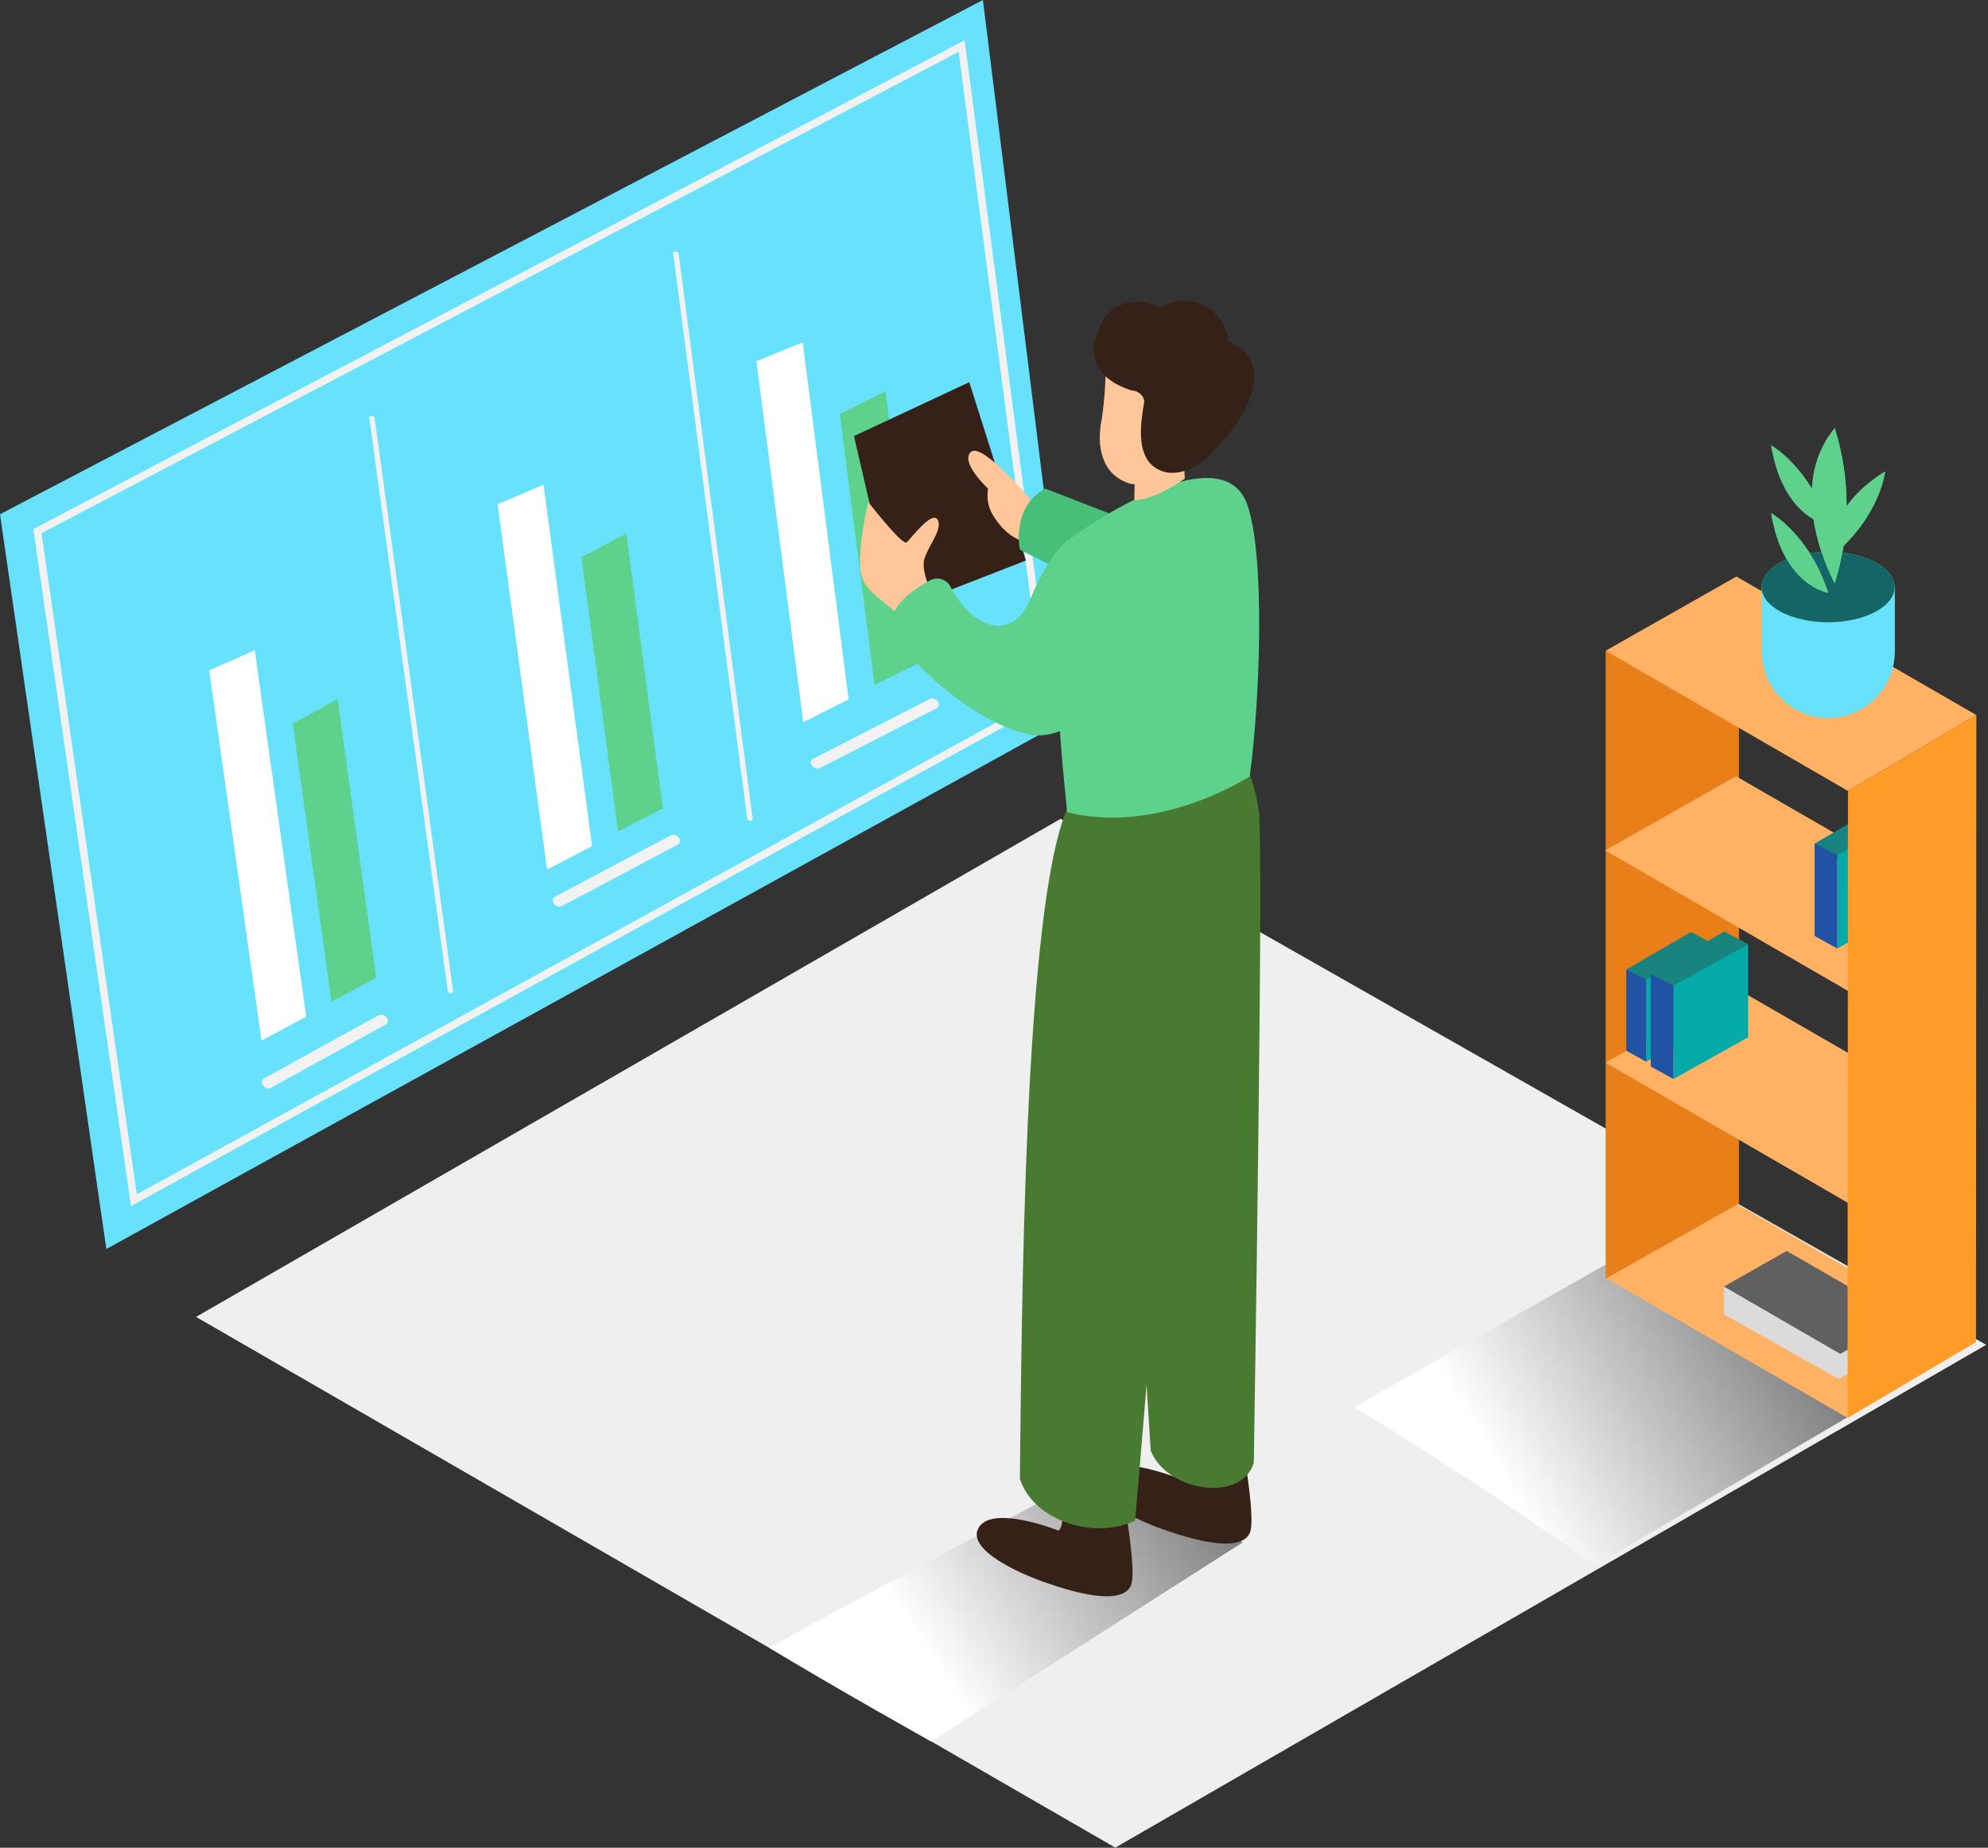 <svg width="241" height="224" viewBox="0 0 241 224" fill="none" xmlns="http://www.w3.org/2000/svg">
<rect x="0" y="0" width="241" height="224" fill="#333333" stroke="none"/>
<path d="M23.766 159.649L135.205 223.99L240.781 163.033L128.583 99.262L23.766 159.649Z" fill="#EFEFEF"/>
<path d="M133.504 177.987C126.366 182.149 104.265 193.512 93.282 199.781C101.596 204.829 111.918 210.565 112.859 211.117L150.657 186.98C148.73 185.967 142.397 182.384 133.504 177.987V177.987Z" fill="url(#paint0_linear_213_234)"/>
<path d="M207.534 145.898C194.208 153.669 184.682 158.89 164.182 170.596C179.697 180.023 191.72 188.69 193.466 189.721L239.533 162.68C235.959 160.798 224.126 154.104 207.534 145.898Z" fill="url(#paint1_linear_213_234)"/>
<path d="M0 62.342L119.156 0L129.958 86.886L12.892 151.417L0 62.342Z" fill="#68E1FD"/>
<path d="M31.709 126.158L25.367 81.277L30.886 78.834L37.119 123.245L31.709 126.158Z" fill="white"/>
<path d="M40.928 84.76L45.614 118.532L40.186 121.427L35.482 87.673C37.363 86.768 39.137 85.692 40.928 84.76V84.76Z" fill="#5ED18D"/>
<path d="M66.322 105.414L60.324 61.129L65.888 58.768L71.778 102.582L66.322 105.414Z" fill="white"/>
<path d="M75.93 64.676L80.354 97.995L74.926 100.809L70.475 67.544C72.375 66.621 74.121 65.59 75.93 64.676Z" fill="#5ED18D"/>
<path d="M97.38 87.546L91.699 43.796L97.308 41.507L102.881 84.787L97.38 87.546Z" fill="white"/>
<path d="M107.341 47.414L111.529 80.327L106.02 83.041L101.804 50.174C103.713 49.305 105.513 48.301 107.341 47.414Z" fill="#5ED18D"/>
<path d="M32.858 131.876C37.484 129.312 42.113 126.758 46.745 124.213C47.46 123.824 46.618 122.693 45.904 123.082C41.266 125.627 36.634 128.182 32.008 130.745C31.293 131.143 32.143 132.274 32.858 131.876V131.876Z" fill="#F2F2F2"/>
<path d="M68.132 109.838C72.8 107.353 77.474 104.874 82.154 102.401C82.878 102.021 82.037 100.899 81.313 101.279C76.633 103.746 71.959 106.222 67.29 108.707C66.567 109.096 67.408 110.218 68.132 109.829V109.838Z" fill="#F2F2F2"/>
<path d="M99.407 93.101C104.111 90.688 108.821 88.276 113.538 85.864C114.271 85.493 113.429 84.38 112.705 84.751C107.989 87.163 103.279 89.576 98.574 91.988C97.851 92.359 98.683 93.481 99.407 93.101V93.101Z" fill="#F2F2F2"/>
<path d="M44.773 50.689L54.281 120.115C54.335 120.513 54.978 120.513 54.923 120.115L45.424 50.708C45.37 50.319 44.718 50.291 44.773 50.689V50.689Z" fill="#F2F2F2"/>
<path d="M81.612 30.768L90.586 99.217C90.64 99.606 91.282 99.615 91.237 99.217L82.272 30.777C82.218 30.416 81.566 30.379 81.612 30.768V30.768Z" fill="#F2F2F2"/>
<path d="M4.542 64.386L116.577 5.582L126.981 84.696L16.23 145.5L4.542 64.386Z" stroke="#F2F2F2" stroke-width="0.905" stroke-miterlimit="10"/>
<path d="M239.542 162.689L210.456 145.898L194.606 154.891L223.972 171.89L239.542 162.689Z" fill="#FFB164"/>
<path d="M208.982 155.967V159.333L222.914 167.185L230.577 162.662V159.713" fill="#DBDBDB"/>
<path d="M230.577 159.713L216.599 151.652L208.982 155.967L223.095 164.137L230.577 159.713Z" fill="#606060"/>
<path d="M210.809 86.822L194.652 78.888V155.026L210.809 145.898V86.822Z" fill="#E87F18"/>
<path d="M239.542 110.896L210.456 94.105L194.606 103.098L223.972 120.097L239.542 110.896Z" fill="#FFB164"/>
<path d="M219.974 102.265L228.903 97.1L231.78 98.665L222.851 104.391L219.974 102.265Z" fill="#19847E"/>
<path d="M222.724 103.668V114.985L231.78 109.937V98.665L222.724 103.668Z" fill="#04AAA8"/>
<path d="M222.724 103.668L219.974 102.265V113.465L222.724 114.985" fill="#2252A4"/>
<path d="M239.587 86.687L210.502 69.896L194.652 78.888L224.027 95.887L239.587 86.687Z" fill="#FFB164"/>
<path d="M239.587 136.625L210.502 119.834L194.652 128.827L224.027 145.826L239.587 136.625Z" fill="#FFB164"/>
<path d="M224.027 95.887L239.587 86.687L239.542 162.689L223.972 171.89L224.027 95.887Z" fill="#FF9C28"/>
<path d="M197.149 117.527L205.001 112.977L207.534 114.352L199.673 119.391L197.149 117.527Z" fill="#19847E"/>
<path d="M199.564 118.758V128.709L207.534 124.267V114.352L199.564 118.758Z" fill="#04AAA8"/>
<path d="M199.564 118.758L197.149 117.527V127.379L199.564 128.709" fill="#2252A4"/>
<path d="M200.116 118.088L209.036 112.923L211.922 114.479L202.984 120.205L200.116 118.088Z" fill="#19847E"/>
<path d="M202.866 119.491V130.808L211.922 125.751V114.479L202.866 119.491Z" fill="#04AAA8"/>
<path d="M202.866 119.491L200.116 118.088V129.288L202.866 130.808" fill="#2252A4"/>
<path d="M142.424 169.33C142.424 169.33 144.062 178.268 142.75 179.172C142.75 179.172 134.309 175.807 132.952 179.037C131.885 181.588 137.928 184.338 141.094 185.442C144.261 186.546 150.304 188.391 151.498 185.867C152.692 183.343 148.522 164.426 148.522 164.426" fill="#352118"/>
<path d="M139.502 175.888C138.308 156.791 134.662 106.355 139.222 94.123C144.966 78.698 152.122 91.871 152.647 98.828C153.136 105.242 152.131 168.289 151.996 177.327C150.548 182.167 141.592 180.928 139.502 175.888V175.888Z" fill="#487A31"/>
<path d="M108.472 74.139L103.523 52.87L117.5 46.329L124.367 67.951L108.472 74.139Z" fill="#352118"/>
<path d="M124.991 60.632C124.991 60.632 119.056 53.548 117.699 54.797C116.342 56.045 119.78 59.239 119.78 59.239C119.669 59.85 119.683 60.478 119.819 61.084C119.956 61.69 120.214 62.262 120.576 62.767C121.825 64.739 123.643 65.752 124.367 65.526C125.091 65.3 127.841 67.408 127.841 67.408L131.523 64.034L124.991 60.632Z" fill="#FFC799"/>
<path d="M123.634 66.63C123.634 66.63 122.557 61.482 126.71 59.23L136.245 62.93L129.913 69.805L123.634 66.63Z" fill="#47BF78"/>
<path d="M113.149 72.366C113.149 72.366 111.638 69.38 112.036 67.842C112.434 66.304 114.361 64.106 113.655 62.993C112.95 61.88 110.426 65.291 109.919 65.752C109.412 66.214 105.26 60.867 105.26 60.867C105.26 60.867 103.885 66.567 104.355 69.425C104.826 72.284 108.698 73.37 110.109 76.111" fill="#FFC799"/>
<path d="M128.004 175.717C128.004 175.717 129.641 184.655 128.329 185.56C128.329 185.56 119.889 182.194 118.532 185.424C117.464 187.975 123.507 190.725 126.674 191.829C129.84 192.933 135.883 194.778 137.078 192.254C138.272 189.73 134.101 170.813 134.101 170.813" fill="#352118"/>
<path d="M123.634 179.281C123.878 160.147 124.041 109.62 129.505 97.733C136.399 82.787 143.682 97.95 143.682 104.97C143.682 111.403 138.417 175.355 137.602 184.356C132.753 186.663 125.344 184.474 123.634 179.281Z" fill="#487A31"/>
<path d="M129.37 98.457C128.564 90.758 126.438 67.697 129.451 65.517C134.952 61.446 148.377 53.548 151.163 61.075C153.353 66.91 152.819 84.488 151.498 94.15C145.039 97.995 136.707 100.338 129.37 98.457Z" fill="#5ED18D"/>
<path d="M137.512 54.616C137.657 54.833 137.512 60.632 137.512 60.632C137.512 60.632 139.62 60.786 143.627 58.026L143.302 51.902L137.512 54.616Z" fill="#FFC799"/>
<path d="M134.056 43.181C134.087 45.689 133.93 48.196 133.585 50.68C132.844 54.154 133.585 57.565 136.951 58.623C140 59.582 145.871 52.218 144.804 49.088C143.736 45.958 139.774 38.82 134.056 43.181Z" fill="#FFC799"/>
<path d="M148.938 41.389C148.847 40.463 148.523 39.576 147.995 38.81C147.466 38.044 146.752 37.425 145.918 37.011C145.085 36.598 144.16 36.403 143.231 36.446C142.301 36.488 141.398 36.767 140.606 37.255C139.294 36.558 137.764 36.396 136.336 36.803C135.597 37.012 134.924 37.406 134.379 37.947C133.835 38.488 133.437 39.159 133.224 39.897C133.197 40.022 133.179 40.149 133.169 40.276C132.687 41.054 132.491 41.976 132.617 42.882C132.709 43.545 132.942 44.181 133.302 44.746C133.661 45.311 134.137 45.792 134.698 46.157C134.921 46.328 135.16 46.477 135.413 46.6C135.934 46.877 136.479 47.107 137.041 47.288C137.212 47.342 137.388 47.375 137.566 47.387C137.974 47.502 138.325 47.763 138.552 48.12C138.623 48.281 138.68 48.447 138.724 48.618C138.29 51.169 137.72 54.878 139.828 56.543C141.465 57.836 143.618 57.366 145.301 56.262L145.536 56.154C146.001 55.888 146.407 55.531 146.731 55.104C146.857 54.968 146.975 54.833 147.083 54.688L147.138 54.607C151.2 50.717 154.873 43.841 148.938 41.389V41.389Z" fill="#352118"/>
<path d="M129.37 65.517C129.37 65.517 127.036 67.39 124.91 72.619C122.946 77.441 118.296 76.826 115.229 71.126C115.011 70.699 114.632 70.376 114.176 70.229C113.719 70.081 113.223 70.121 112.796 70.339C110.987 71.307 108.272 73.053 108.119 75.297C107.893 78.644 118.197 87.962 124.955 89.066C131.713 90.17 136.879 79.531 136.879 79.531" fill="#5ED18D"/>
<path d="M220.878 74.021C218.201 73.903 215.634 72.916 213.569 71.208V78.97C213.567 80.031 213.776 81.081 214.181 82.061C214.587 83.042 215.182 83.932 215.933 84.682C216.683 85.432 217.574 86.026 218.555 86.43C219.536 86.835 220.587 87.042 221.647 87.04C223.785 87.04 225.835 86.19 227.347 84.679C228.859 83.167 229.708 81.117 229.708 78.979V71.081C226.931 72.203 223.81 74.275 220.878 74.021V74.021Z" fill="#68E1FD"/>
<path d="M221.62 75.433C226.072 75.433 229.681 73.521 229.681 71.162C229.681 68.804 226.072 66.892 221.62 66.892C217.168 66.892 213.559 68.804 213.559 71.162C213.559 73.521 217.168 75.433 221.62 75.433Z" fill="#5ED18D"/>
<path d="M221.647 71.886C221.647 71.886 216.165 71.081 214.717 62.215C214.69 62.215 219.358 64.793 221.647 71.886Z" fill="#5ED18D"/>
<path d="M222.425 70.755C222.425 70.755 216.138 59.474 222.425 51.902C224.343 58.04 224.343 64.617 222.425 70.755V70.755Z" fill="#5ED18D"/>
<path d="M221.647 63.663C221.647 63.663 216.165 62.857 214.717 53.992C214.69 53.992 219.358 56.57 221.647 63.663Z" fill="#5ED18D"/>
<path d="M222.281 67.281C222.281 67.281 220.905 61.916 228.523 57.158C228.532 57.149 227.98 62.459 222.281 67.281Z" fill="#5ED18D"/>
<path d="M221.62 75.433C226.072 75.433 229.681 73.521 229.681 71.162C229.681 68.804 226.072 66.892 221.62 66.892C217.168 66.892 213.559 68.804 213.559 71.162C213.559 73.521 217.168 75.433 221.62 75.433Z" fill="#146666"/>
<path d="M221.647 71.886C221.647 71.886 216.165 71.081 214.718 62.215C214.69 62.215 219.359 64.793 221.647 71.886Z" fill="#5ED18D"/>
<path d="M222.425 70.755C222.425 70.755 216.138 59.474 222.425 51.902C224.343 58.04 224.343 64.617 222.425 70.755V70.755Z" fill="#5ED18D"/>
<path d="M221.647 63.663C221.647 63.663 216.165 62.857 214.718 53.992C214.69 53.992 219.359 56.57 221.647 63.663Z" fill="#5ED18D"/>
<path d="M222.281 67.281C222.281 67.281 220.906 61.916 228.523 57.158C228.532 57.149 227.98 62.459 222.281 67.281Z" fill="#5ED18D"/>
<defs>
<linearGradient id="paint0_linear_213_234" x1="145.12" y1="178.168" x2="112.135" y2="199.835" gradientUnits="userSpaceOnUse">
<stop stop-color="#808080"/>
<stop offset="1" stop-color="white"/>
</linearGradient>
<linearGradient id="paint1_linear_213_234" x1="216.147" y1="158.111" x2="182.022" y2="178.494" gradientUnits="userSpaceOnUse">
<stop stop-color="#808080"/>
<stop offset="1" stop-color="white"/>
</linearGradient>
</defs>
</svg>
